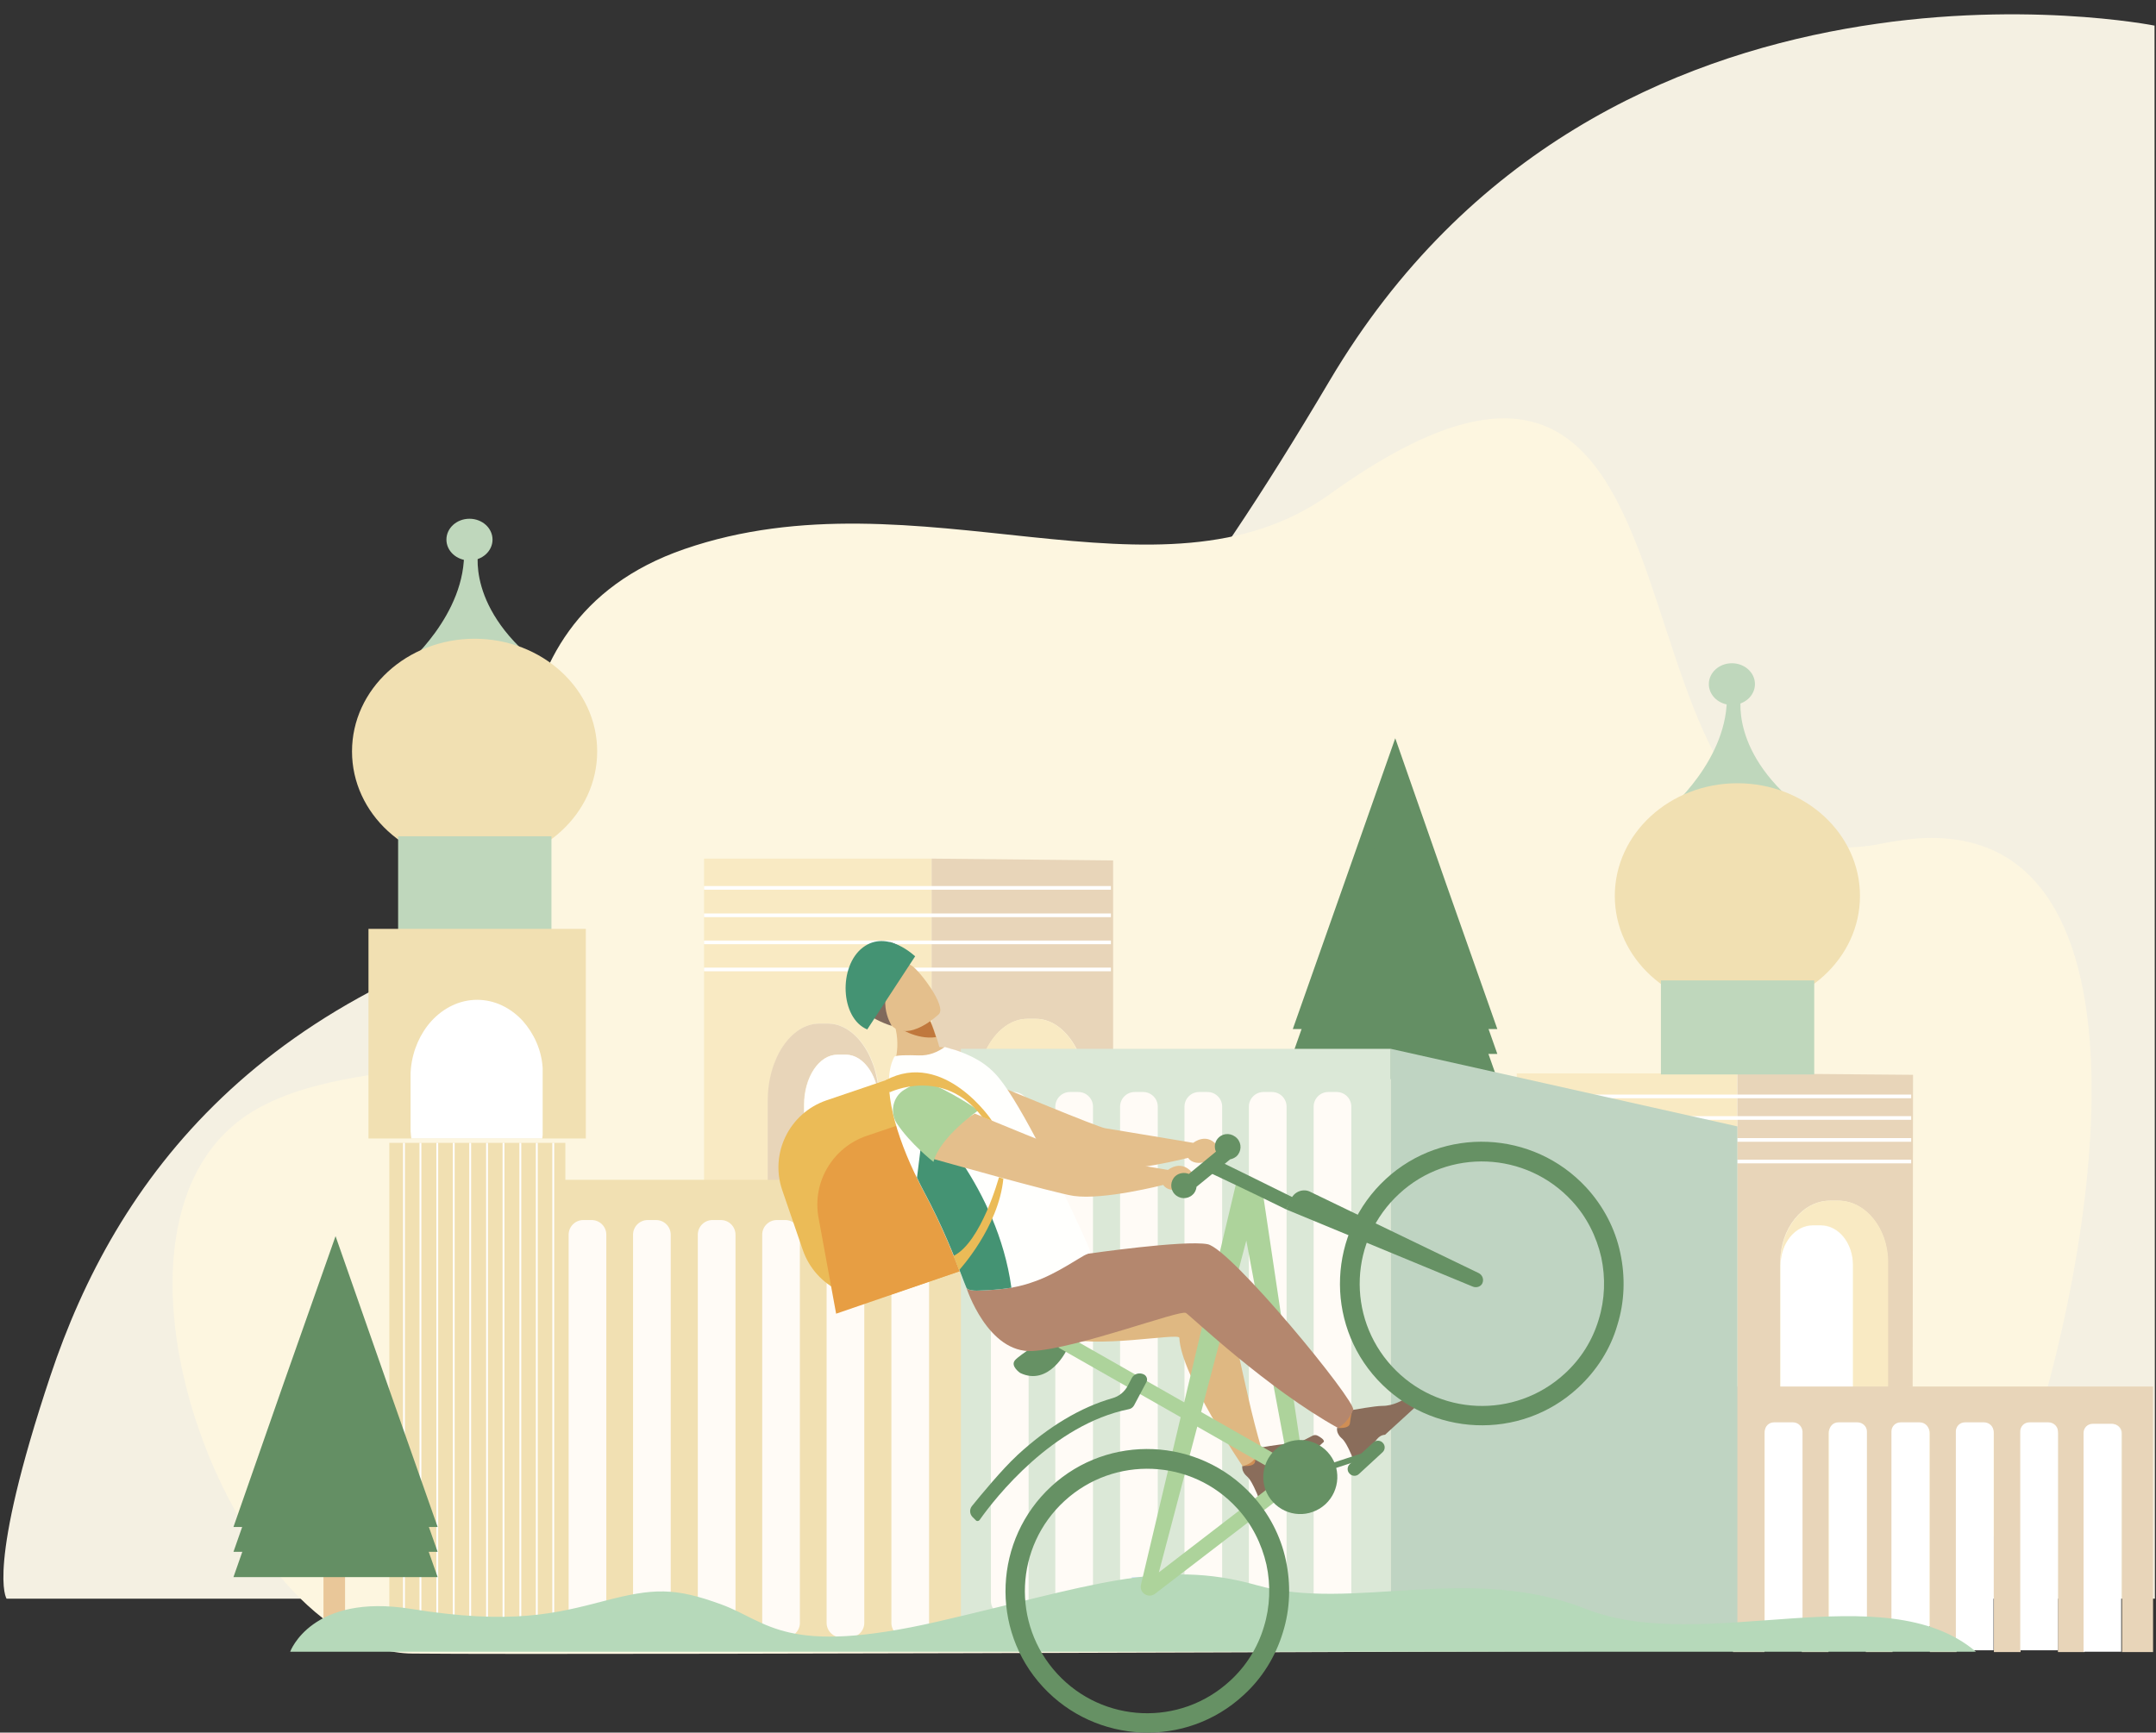<?xml version="1.0" encoding="utf-8"?>
<!-- Generator: Adobe Illustrator 25.2.0, SVG Export Plug-In . SVG Version: 6.00 Build 0)  -->
<svg version="1.1" id="Livello_1" xmlns="http://www.w3.org/2000/svg" xmlns:xlink="http://www.w3.org/1999/xlink" x="0px" y="0px"
	 viewBox="0 0 589.2 473.6" style="enable-background:new 0 0 589.2 473.6;" xml:space="preserve">
<rect x="0" y="0" width="589.2" height="473.6" fill="#333333" stroke="none"/>
<style type="text/css">
	.st0{fill:#F4F0E2;}
	.st1{fill:#FDF6E0;}
	.st2{fill:#F9EAC3;}
	.st3{fill:#E8D5B9;}
	.st4{fill:#FFFFFF;}
	.st5{fill:none;stroke:#FFFFFF;stroke-miterlimit:10;}
	.st6{fill:#648F64;}
	.st7{fill:#F1E0B2;}
	.st8{fill:#DBE8D7;}
	.st9{fill:#BFD4C2;}
	.st10{fill:#FFFBF6;}
	.st11{fill:none;stroke:#FFFFFF;stroke-width:0.5;stroke-miterlimit:10;}
	.st12{fill:#D5E7F7;}
	.st13{fill:#E9C799;}
	.st14{fill:#B6D9BA;}
	.st15{fill:#669164;}
	.st16{fill:#EBBB57;}
	.st17{fill:#E79E43;}
	.st18{fill:#CF8E55;}
	.st19{fill:#8A6D5B;}
	.st20{fill:#DFB882;}
	.st21{fill:#ADD39B;}
	.st22{fill:#B4876E;}
	.st23{fill:#E4BF8C;}
	.st24{fill:#FFFFFD;}
	.st25{fill:#449373;}
	.st26{fill:#C0783D;}
	.st27{fill:#80695C;}
	.st28{fill:#BFD7BC;}
	.st29{clip-path:url(#SVGID_2_);fill:#F1E0B2;}
	.st30{clip-path:url(#SVGID_2_);fill:#FFFFFF;}
</style>
<g>
	<path class="st0" d="M588.8,7c0,0-150.2-30-225.4,97s-102,123-197.5,144S31.5,323,13.8,376s-12,61-12,61h587.1L588.8,7L588.8,7z"/>
	<path class="st1" d="M514.8,230.5c-85.2,17.8-35.3-178.9-151.4-95.4c-46.2,33.2-112.7-7-176.4,15c-58.5,20.2-44.1,86.3-38.4,108
		c11.4,43.7-45.5,26.3-78.5,45.1c-51.8,29.5-6.4,148.3,42.5,148.8s408.1-1,408.1-1s21.3-16.7,32.7-51.1
		C576.7,329.4,589.8,214.9,514.8,230.5z"/>
	<g>
		<path class="st2" d="M474.7,293.4h-60.2v90h17V346c0-9.2,6.1-16.8,13.6-16.8h2.2c7.5,0,13.6,7.6,13.6,16.8v37.4h13.8V293.4z"/>
		<path class="st3" d="M447.3,329.2h-2.2c-7.5,0-13.6,7.6-13.6,16.8v37.4h9.6v-36.5c0-6,4-10.9,8.8-10.9h2.2c4.9,0,8.8,4.9,8.8,10.9
			v36.5l0,0V346C460.9,336.8,454.8,329.2,447.3,329.2z"/>
		<path class="st3" d="M522.8,293.8l-48-0.4v90l11.7-1V345c0-9.2,6.1-16.8,13.6-16.8h2.2c7.5,0,13.6,7.6,13.6,16.8v34.7l6.8-0.6
			L522.8,293.8L522.8,293.8z"/>
		<path class="st4" d="M497.6,335h-2.2c-4.9,0-8.8,4.9-8.8,10.9v36.5l19.8-1.8v-34.7C506.4,339.9,502.5,335,497.6,335z"/>
		<path class="st2" d="M502.4,328.2h-2.2c-7.5,0-13.6,7.6-13.6,16.8v37.3l0,0v-36.5c0-6,4-10.9,8.8-10.9h2.2c4.9,0,8.8,4.9,8.8,10.9
			v34.7l9.6-0.8V345C516,335.8,509.9,328.2,502.4,328.2z"/>
		<path class="st4" d="M460.9,346.9c0-6-4-10.9-8.8-10.9h-2.2c-4.9,0-8.8,4.9-8.8,10.9v36.5h19.8V346.9z"/>
		<polyline class="st5" points="414.5,299.7 482,299.7 522.3,299.7 		"/>
		<polyline class="st5" points="414.5,305.6 482,305.6 522.3,305.6 		"/>
		<polyline class="st5" points="414.5,311.6 482,311.6 522.3,311.6 		"/>
		<polyline class="st5" points="414.5,317.5 482,317.5 522.3,317.5 		"/>
	</g>
	<g>
		<path class="st2" d="M254.5,234.7h-62.1v113.2h17.5v-47c0-11.6,6.3-21.1,14.1-21.1h2.3c7.7,0,14.1,9.5,14.1,21.1v47h14.2V234.7
			H254.5z"/>
		<path class="st3" d="M226.2,279.8h-2.3c-7.7,0-14.1,9.5-14.1,21.1v47h9.9V302c0-7.5,4.1-13.7,9.1-13.7h2.3c5,0,9.1,6.1,9.1,13.7
			v45.9l0,0v-47C240.3,289.3,233.9,279.8,226.2,279.8z"/>
		<path class="st3" d="M304.1,235.2l-49.5-0.5v113.2l12.1-1.3v-47c0-11.6,6.3-21.1,14.1-21.1h2.3c7.7,0,14.1,9.5,14.1,21.1v43.7
			l7-0.8V235.2H304.1z"/>
		<path class="st4" d="M278.1,287h-2.3c-5,0-9.1,6.1-9.1,13.7v45.9l20.5-2.2v-43.7C287.2,293.2,283.1,287,278.1,287z"/>
		<path class="st2" d="M283,278.5h-2.3c-7.7,0-14.1,9.5-14.1,21.1v47l0,0v-45.9c0-7.5,4.1-13.7,9.1-13.7h2.3c5,0,9.1,6.1,9.1,13.7
			v43.7l9.9-1.1v-43.7C297.1,288,290.8,278.5,283,278.5z"/>
		<path class="st4" d="M240.3,302c0-7.5-4.1-13.7-9.1-13.7h-2.3c-5,0-9.1,6.1-9.1,13.7v45.9h20.5L240.3,302L240.3,302z"/>
		<polyline class="st5" points="192.4,242.7 262,242.7 303.6,242.7 		"/>
		<polyline class="st5" points="192.4,250.2 262,250.2 303.6,250.2 		"/>
		<polyline class="st5" points="192.4,257.6 262,257.6 303.6,257.6 		"/>
		<polyline class="st5" points="192.4,265 262,265 303.6,265 		"/>
	</g>
	<g>
		<path class="st3" d="M589.2,379H473.6v72.6h8.6v-59.8c0-1.4,1.1-2.5,2.5-2.5h5.2c1.4,0,2.5,1.1,2.5,2.5v59.8h7.3v-59.8
			c0-1.4,1.1-2.5,2.5-2.5h5.2c1.4,0,2.5,1.1,2.5,2.5v59.8h7.3v-59.8c0-1.4,1.1-2.5,2.5-2.5h5.2c1.4,0,2.5,1.1,2.5,2.5v59.8h7.3
			v-59.8c0-1.4,1.1-2.5,2.5-2.5h5.2c1.4,0,2.5,1.1,2.5,2.5v59.8h7.3v-59.8c0-1.4,1.1-2.5,2.5-2.5h5.2c1.4,0,2.5,1.1,2.5,2.5v59.8
			h7.3v-59.8c0-1.4,1.1-2.5,2.5-2.5h5.2c1.4,0,2.5,1.1,2.5,2.5v59.8h8.5V379H589.2z"/>
		<path class="st4" d="M577.1,389.2h-5.2c-1.4,0-2.5,1.1-2.5,2.5v59.8h10.3v-59.8C579.7,390.3,578.5,389.2,577.1,389.2z"/>
	</g>
	<g>
		<polygon class="st6" points="381.3,281.3 353.3,281.3 367.3,241.6 381.3,201.8 395.2,241.6 409.2,281.3 		"/>
		<polygon class="st6" points="381.3,288.1 353.3,288.1 367.3,248.4 381.3,208.7 395.2,248.4 409.2,288.1 		"/>
		<polygon class="st6" points="381.3,295 353.3,295 367.3,255.3 381.3,215.6 395.2,255.3 409.2,295 		"/>
	</g>
	<rect x="106.4" y="312.4" class="st7" width="48.1" height="135.2"/>
	<rect x="145.4" y="322.5" class="st7" width="117.5" height="125.1"/>
	<rect x="262.6" y="286.7" class="st8" width="117.5" height="160.9"/>
	<polygon class="st9" points="474.8,447.6 380.1,447.6 380.1,286.7 474.8,307.9 	"/>
	<g>
		<path class="st10" d="M161.7,447.6h-2.3c-2.2,0-4-1.8-4-4V337.5c0-2.2,1.8-4,4-4h2.3c2.2,0,4,1.8,4,4v106.1
			C165.7,445.8,163.9,447.6,161.7,447.6z"/>
		<path class="st10" d="M179.4,447.6H177c-2.2,0-4-1.8-4-4V337.5c0-2.2,1.8-4,4-4h2.3c2.2,0,4,1.8,4,4v106.1
			C183.3,445.8,181.6,447.6,179.4,447.6z"/>
		<path class="st10" d="M197,447.6h-2.3c-2.2,0-4-1.8-4-4V337.5c0-2.2,1.8-4,4-4h2.3c2.2,0,4,1.8,4,4v106.1
			C201,445.8,199.2,447.6,197,447.6z"/>
		<path class="st10" d="M214.6,447.6h-2.3c-2.2,0-4-1.8-4-4V337.5c0-2.2,1.8-4,4-4h2.3c2.2,0,4,1.8,4,4v106.1
			C218.6,445.8,216.8,447.6,214.6,447.6z"/>
		<path class="st10" d="M232.2,447.6h-2.3c-2.2,0-4-1.8-4-4V337.5c0-2.2,1.8-4,4-4h2.3c2.2,0,4,1.8,4,4v106.1
			C236.2,445.8,234.4,447.6,232.2,447.6z"/>
		<path class="st10" d="M249.9,447.6h-2.3c-2.2,0-4-1.8-4-4V337.5c0-2.2,1.8-4,4-4h2.3c2.2,0,4,1.8,4,4v106.1
			C253.9,445.8,252.1,447.6,249.9,447.6z"/>
	</g>
	<g>
		<path class="st10" d="M277.1,441.6h-2.3c-2.2,0-4-1.8-4-4V302.5c0-2.2,1.8-4,4-4h2.3c2.2,0,4,1.8,4,4v135.1
			C281.1,439.9,279.3,441.6,277.1,441.6z"/>
		<path class="st10" d="M294.7,441.6h-2.3c-2.2,0-4-1.8-4-4V302.5c0-2.2,1.8-4,4-4h2.3c2.2,0,4,1.8,4,4v135.1
			C298.7,439.9,296.9,441.6,294.7,441.6z"/>
		<path class="st10" d="M312.4,441.6h-2.3c-2.2,0-4-1.8-4-4V302.5c0-2.2,1.8-4,4-4h2.3c2.2,0,4,1.8,4,4v135.1
			C316.4,439.9,314.6,441.6,312.4,441.6z"/>
		<path class="st10" d="M330,441.6h-2.3c-2.2,0-4-1.8-4-4V302.5c0-2.2,1.8-4,4-4h2.3c2.2,0,4,1.8,4,4v135.1
			C334,439.9,332.2,441.6,330,441.6z"/>
		<path class="st10" d="M347.6,441.6h-2.3c-2.2,0-4-1.8-4-4V302.5c0-2.2,1.8-4,4-4h2.3c2.2,0,4,1.8,4,4v135.1
			C351.6,439.9,349.8,441.6,347.6,441.6z"/>
		<path class="st10" d="M365.3,441.6H363c-2.2,0-4-1.8-4-4V302.5c0-2.2,1.8-4,4-4h2.3c2.2,0,4,1.8,4,4v135.1
			C369.2,439.9,367.4,441.6,365.3,441.6z"/>
	</g>
	<g>
		<line class="st11" x1="110.4" y1="312.4" x2="110.4" y2="447.6"/>
		<line class="st11" x1="114.9" y1="312.4" x2="114.9" y2="447.6"/>
		<line class="st11" x1="119.5" y1="312.4" x2="119.5" y2="447.6"/>
		<line class="st11" x1="124" y1="312.4" x2="124" y2="447.6"/>
		<line class="st11" x1="128.5" y1="312.4" x2="128.5" y2="447.6"/>
		<line class="st11" x1="133.1" y1="312.4" x2="133.1" y2="447.6"/>
		<line class="st11" x1="137.6" y1="312.4" x2="137.6" y2="447.6"/>
		<line class="st11" x1="142.2" y1="312.4" x2="142.2" y2="447.6"/>
		<line class="st11" x1="146.7" y1="312.4" x2="146.7" y2="447.6"/>
		<line class="st11" x1="151.2" y1="312.4" x2="151.2" y2="447.6"/>
	</g>
	<rect x="309.3" y="431.1" class="st12" width="6.9" height="10.6"/>
	<rect x="321.5" y="431.1" class="st12" width="6.9" height="10.6"/>
	<g>
		<rect x="88.4" y="430.3" class="st13" width="5.9" height="14.9"/>
		<g>
			<polygon class="st6" points="91.7,417.4 63.8,417.4 77.7,377.6 91.7,337.9 105.6,377.6 119.6,417.4 			"/>
			<polygon class="st6" points="91.7,424.2 63.8,424.2 77.7,384.5 91.7,344.8 105.6,384.5 119.6,424.2 			"/>
			<polygon class="st6" points="91.7,431.1 63.8,431.1 77.7,391.4 91.7,351.7 105.6,391.4 119.6,431.1 			"/>
		</g>
	</g>
	<path class="st4" d="M490,388.8h-5.2c-1.4,0-2.5,1.1-2.5,2.5v59.8h10.3v-59.8C492.5,389.9,491.4,388.8,490,388.8z"/>
	<path class="st4" d="M507.6,388.8h-5.2c-1.4,0-2.5,1.1-2.5,2.5v59.8h10.3v-59.8C510.2,389.9,509,388.8,507.6,388.8z"/>
	<path class="st4" d="M524.6,388.8h-5.2c-1.4,0-2.5,1.1-2.5,2.5v59.8h10.3v-59.8C527.2,389.9,526,388.8,524.6,388.8z"/>
	<path class="st4" d="M542.2,388.8H537c-1.4,0-2.5,1.1-2.5,2.5v59.8h10.3v-59.8C544.8,389.9,543.6,388.8,542.2,388.8z"/>
	<path class="st4" d="M559.8,388.8h-5.2c-1.4,0-2.5,1.1-2.5,2.5v59.8h10.3v-59.8C562.4,389.9,561.2,388.8,559.8,388.8z"/>
	<path class="st14" d="M79.3,451.5c0,0,5.8-16.1,33.1-11.7s39.4,1.3,52.8-2.2s19.2-3.7,32,1s17.3,14.2,58.9,4.7
		c41.6-9.6,61.3-17.4,87.3-10c26,7.4,58-6.1,90,6.5c32,12.7,81.5-9.6,106.6,11.7H79.3z"/>
	<path class="st15" d="M278.8,375.3c0,0-2.8-1.9-1.4-3.5s8-5.5,9.4-7c1.3-1.5,7.9-9.9,10.5-9.9c2.6,0.1,3.1,1.8,0.6,4.5
		c-2.5,2.8-5.7,6.5-5.9,8.4C291.6,369.5,286.5,379,278.8,375.3z"/>
	<path class="st16" d="M264.6,346.7l-20.6,7c-10.1,3.5-21.1-1.9-24.6-12l-5.6-16.3c-3.5-10.1,1.9-21.1,12-24.6l20.6-7L264.6,346.7z"
		/>
	<path class="st17" d="M264.6,346.7l-36.1,12.4l-4.8-26.2c-1.8-9.7,3.8-19.2,13.1-22.4l13.9-4.7L264.6,346.7z"/>
	<path class="st18" d="M344.4,400.5c0.5-2.6-1.1-5.8-1.1-5.8l-3.7,6.1C339.6,400.7,343.8,403.1,344.4,400.5z"/>
	<path class="st19" d="M360.2,392.5c-0.5-0.3-1.1-0.3-1.6,0c-1.3,0.6-3.5,2.2-6.8,2.2c-1.9,0-8,1.1-8,1.1l0,0
		c-0.1,0.1-0.4,0.6-0.8,3.7c-0.2,1.6-3.5,1.2-3.5,1.2s-0.1,0.5,0.1,1.2c0.2,0.5,0.5,1.1,1.1,1.6c0.9,0.7,1.9,2.7,2.5,4.1
		c0.4,0.8,0.6,1.5,0.6,1.5s0.4,0.6,2.5-0.9l2.2-2c0.6-0.8,1-1.5,1.7-2.3c1-1.2,2-1.2,2.2-1.2l0,0l9.4-8.6
		C361.9,393.5,360.9,392.9,360.2,392.5z"/>
	<path class="st20" d="M289.6,365.4c9.6,3.5,32.6-1.2,32.7,0.3c0.4,10.3,17.3,35.1,17.3,35.1s1.5-0.4,2.5-1.2
		c1.6-1.4,2.7-3.4,2.7-3.4c-5.4-18.1-8.3-40.6-11.9-42.9c-9.2-5.7-44.2-11.2-44.2-11.2l-17.5,10.1l-4.5,3.9
		C266.6,356.1,276.5,360.7,289.6,365.4z"/>
	<g>
		
			<rect x="320.7" y="347.9" transform="matrix(0.495 -0.869 0.869 0.495 -171.839 474.83)" class="st21" width="4" height="74.8"/>
	</g>
	<path class="st21" d="M338.3,323.6l-0.3-0.9l-0.2,0.8l0,0l0,0l-26,109.7c-0.5,2.2,2,3.8,3.8,2.5L353,407l-2.5-3.2l-33.8,26
		l23.9-90.7l11.5,61.4l4-0.7L344.8,324L338.3,323.6z"/>
	<g>
		<path class="st15" d="M351.5,330.6c-8.3-4.1-21.6-10.4-21.5-10.3l1-3.9c0.3,0.1,0.5,0.1,22.3,10.9L351.5,330.6z"/>
	</g>
	<g>
		<path class="st15" d="M309.9,384.2c-0.3,0.5-0.8,0.9-1.4,1l0,0c-20.8,4.2-36.5,24.2-40.8,30.3l0,0c-0.2,0.3-0.7,0.4-1,0.1l-1-1
			c-0.7-0.8-0.8-2-0.1-2.9c2.5-3.1,8.4-10.2,12.2-13.7c0.1-0.1,0.2-0.2,0.3-0.3c8.5-7.8,17.2-13,25.9-15.5c1.8-0.5,3.3-1.7,4.2-3.4
			l1.1-2.1c0.6-1.2,2.1-1.6,3.3-1l0,0c0.8,0.4,1.1,1.4,0.7,2.1L309.9,384.2z"/>
	</g>
	<path class="st18" d="M365.5,390.2c0,0,3.2,2,4.6,0.4s-0.4-5.2-0.4-5.2L365.5,390.2z"/>
	<g>
		<path class="st19" d="M372.4,397.7l2.2-2c0.6-0.8,1-1.5,1.7-2.3c1-1.2,2-1.2,2.2-1.2l0,0l9.4-8.6c-0.1-0.6-1-1.1-1.8-1.5
			c-0.5-0.3-1.1-0.3-1.6,0c-1.3,0.6-3.5,2.2-6.8,2.2c-1.9,0-8,1.1-8,1.1l0,0c-0.1,0.1-0.4,0.6-0.8,3.7c-0.2,1.6-3.5,1.2-3.5,1.2
			s-0.1,0.5,0.1,1.2c0.2,0.5,0.5,1.1,1.1,1.6c0.9,0.7,1.9,2.7,2.5,4.1c0.4,0.8,0.6,1.5,0.6,1.5S370.3,399.2,372.4,397.7z"/>
	</g>
	<path class="st22" d="M264.1,352c0,0,5.8,18,18.1,17.3c12.3-0.7,40.4-11.4,41.9-10.4s22.2,20.7,41.5,31.4c0,0,2.4-0.9,4.2-4.9
		c1-2.2-33.4-44.1-39.8-45.3c-6.4-1.2-32.6,2.6-32.6,2.6L264.1,352z"/>
	<path class="st23" d="M243.8,292.3c0,0,13.3,0.3,18.7-4.6c0,0-2.5-1.3-5.8-1.5c-0.3-1-0.5-1.9-0.8-2.7c-0.9-2.9-1.6-4.4-1.6-4.4
		l-9.2-2.3l-2.1-0.5c0.6,1.3,1.1,2.5,1.4,3.6c0,0.1,0.1,0.2,0.1,0.3C246.5,287.2,243.8,292.3,243.8,292.3z"/>
	<path class="st23" d="M326.1,312.4c0,0-22.1-3.7-24.1-4S273.3,297,273.3,297l-14.8,11.4c0,0,36.7,10.4,41.7,11.1
		c8.2,1.2,24.5-3,24.5-3c0.9,1.4,3.1,1.8,5.1,0.9c2.1-0.9,1.5-0.4,3-1s0.3-2.6,0.3-2.6C330.1,309.1,326.1,312.4,326.1,312.4z"/>
	<path class="st24" d="M264.1,352c0.3,0.7,2.1,0.8,2.8,0.8c3.3-0.1,6.4-0.3,9.5-0.8c2.1-0.4,4.2-0.9,6.3-1.7
		c6.1-2.1,12.3-6.6,14.7-7.7c0.2-0.1,0.4-0.3,0.5-0.6c0.1-0.2-3.1-7.4-7.4-16.2c-0.2-0.3-0.3-0.7-0.5-1.1l-0.1-0.1
		c-1.7-3.5-3.5-7.1-5.4-10.7c-4.1-7.9-8.3-15.3-11.4-19.1c-3.6-4.5-8.1-6.4-11.8-7.7l-3.1-0.9c-2,1.4-4.3,2.4-7.1,2.3
		c-3.1-0.1-6.4-0.1-6.7,0.4c-3.4,6.3-0.6,18.8,5.5,31.7c0.2,0.4,0.4,0.8,0.6,1.2c0.6,1.3,1.3,2.7,2,4c5,9.3,8.3,17.8,10.2,22.8
		C263.3,350.1,263.8,351.2,264.1,352z"/>
	<path class="st25" d="M264.1,352c0.3,0.7,2.1,0.8,2.8,0.8c3.3-0.1,6.4-0.3,9.5-0.8c-3.8-27.7-23.7-47-23.7-47l-2.1,16.9
		c0.6,1.3,1.3,2.7,2,4c5,9.3,8.3,17.8,10.2,22.8C263.3,350.1,263.8,351.2,264.1,352z"/>
	<path class="st26" d="M244.4,280.2C244.4,280.2,244.5,280.2,244.4,280.2c0.9,0.6,6,4.1,11.4,3.3c-0.9-2.9-1.6-4.4-1.6-4.4l-9.2-2.3
		c-0.4,1.4-0.6,2.7-0.6,3.1C244.4,280.1,244.4,280.2,244.4,280.2z"/>
	<path class="st23" d="M256.6,277.2c0,0-8.3,8.1-13.2,2.9c-5-5.2-9.4-7.7-4.3-13.1c5.1-5.4,8-4.4,10.1-3
		C251.3,265.3,258.7,275,256.6,277.2z"/>
	<path class="st27" d="M243.7,280.4c0,0-5.3-8,2.4-15.2c5.2-4.9-1.7-7.4-2.9-7.7c0,0-3.9,4-7.7,8.2
		C227.3,274.6,241.9,280,243.7,280.4z"/>
	<path class="st23" d="M319.2,319.8c0,0-22.1-3.7-24.1-4s-28.7-11.4-28.7-11.4l-7.7,4.6l-3.6,7.8c0,0,33.3,9.4,38.3,10.1
		c8.2,1.2,24.5-3,24.5-3c0.9,1.4,3.1,1.8,5.1,0.9c2.1-0.9,1.5-0.4,3-1s0.3-2.6,0.3-2.6C323.1,316.5,319.2,319.8,319.2,319.8z"/>
	<path class="st21" d="M267.4,303.5c0,0-10.5,7.2-12.3,14.1c0,0-6.3-4.9-10-10.5c-2-3.1-1.1-7.3,2-9.2c2.1-1.3,4.6-2.4,6.8-1.7
		C258.7,297.6,267.4,303.5,267.4,303.5z"/>
	<g>
		<path class="st15" d="M339.8,463.4c-15.7,14.5-40.3,13.4-54.8-2.3c-14.5-15.7-13.4-40.3,2.3-54.8c15.7-14.5,40.3-13.4,54.8,2.3
			c4.6,5,7.9,11.2,9.3,17.9c1.4,6.5,1.2,13.3-0.8,19.7C348.6,452.8,344.9,458.8,339.8,463.4z M290.9,410.3
			c-13.6,12.5-14.5,33.6-2,47.2s33.6,14.5,47.2,2c4.4-4,7.6-9.1,9.3-14.8c1.7-5.5,1.9-11.4,0.7-17c-1.3-5.7-4-11.1-8-15.4
			C325.7,398.7,304.5,397.8,290.9,410.3z"/>
	</g>
	<g>
		<path class="st15" d="M431.2,379.4c-15.7,14.5-40.3,13.4-54.8-2.3c-14.5-15.7-13.4-40.3,2.3-54.8c15.7-14.5,40.3-13.4,54.8,2.3
			c4.6,5,7.9,11.2,9.3,17.9c1.4,6.5,1.2,13.3-0.8,19.7C440.1,368.8,436.3,374.7,431.2,379.4z M382.4,326.3
			c-13.6,12.5-14.5,33.6-2,47.2s33.6,14.5,47.2,2c4.4-4,7.6-9.1,9.3-14.8c1.7-5.5,1.9-11.4,0.7-17c-1.3-5.7-4-11.1-8-15.4
			C417.1,314.7,395.9,313.8,382.4,326.3z"/>
	</g>
	<g>
		<path class="st15" d="M402.5,351.7l-51-21.1l1.4-3c0.9-1.9,3.3-2.8,5.2-1.8l46,22.2c1,0.5,1.5,1.7,1,2.8l0,0
			C404.7,351.7,403.5,352.1,402.5,351.7z"/>
	</g>
	<path class="st15" d="M333.1,310.9c-1.1,1-1.4,2.6-0.8,3.9l-7.4,6.1c-1.2-0.5-2.7-0.3-3.7,0.6c-1.4,1.3-1.5,3.5-0.2,4.9
		s3.5,1.5,4.9,0.2c0.7-0.6,1-1.4,1.1-2.2l9.2-7.5c0.6-0.1,1.2-0.4,1.7-0.8c1.4-1.3,1.5-3.5,0.2-4.9
		C336.7,309.7,334.5,309.6,333.1,310.9z"/>
	<g>
		<path class="st15" d="M375.3,394.3l-6.4,5.9c-0.8,0.7-0.8,1.9-0.1,2.6l0,0c0.7,0.8,1.9,0.8,2.6,0.1l6.4-5.9
			c0.8-0.7,0.8-1.9,0.1-2.6l0,0C377.3,393.7,376.1,393.6,375.3,394.3z"/>
		<g>
			
				<rect x="353.9" y="399.8" transform="matrix(0.951 -0.31 0.31 0.951 -106.381 132.662)" class="st15" width="19.5" height="1.6"/>
		</g>
		<path class="st15" d="M347.9,410.6c-3.8-4.1-3.5-10.5,0.6-14.3s10.5-3.5,14.3,0.6s3.5,10.5-0.6,14.3
			C358,415,351.7,414.7,347.9,410.6z"/>
	</g>
	<path class="st25" d="M235.8,259c-6.7,5.1-6.2,19.3,1.2,22.4l13.1-20C250.1,261.5,242.5,253.9,235.8,259z"/>
	<path class="st16" d="M242,295.3l1.1,3.3c0,0,14.7-7.2,25.3,6.7l2.7,1.1C271.2,306.4,258,286.7,242,295.3z"/>
	<path class="st16" d="M273,321.8c0,0-4.8,17.7-12.4,21.5l1.5,3.9c0,0,10.8-11.7,12.1-25L273,321.8z"/>
	<g>
		<ellipse class="st28" cx="128.3" cy="147.5" rx="6.3" ry="5.7"/>
		<path class="st28" d="M110.4,182.3c0,0,17.2-14.2,16.4-32.2h4c0,0-4,16.5,18.4,32.9L110.4,182.3z"/>
		<ellipse class="st7" cx="129.7" cy="205.4" rx="33.5" ry="30.8"/>
		<rect x="108.8" y="228.6" class="st28" width="41.9" height="25.7"/>
	</g>
	<g>
		<ellipse class="st28" cx="473.3" cy="187" rx="6.3" ry="5.7"/>
		<path class="st28" d="M455.5,221.8c0,0,17.2-14.2,16.4-32.2h4c0,0-4,16.5,18.4,32.9L455.5,221.8z"/>
		<ellipse class="st7" cx="474.8" cy="244.9" rx="33.5" ry="30.8"/>
		<rect x="453.9" y="268" class="st28" width="41.9" height="25.7"/>
	</g>
	<g>
		<defs>
			<rect id="SVGID_1_" x="100.7" y="253.9" width="59.4" height="57.3"/>
		</defs>
		<clipPath id="SVGID_2_">
			<use xlink:href="#SVGID_1_"  style="overflow:visible;"/>
		</clipPath>
		<rect x="100.7" y="253.9" class="st29" width="59.4" height="57.3"/>
		<path class="st30" d="M142.9,279.1c-3.3-3.6-7.7-5.8-12.5-5.8l0,0c-4.8,0-9.2,2.2-12.5,5.8c-3,3.3-5.1,7.9-5.6,12.9
			c-0.1,0.8-0.1,1.6-0.1,2.3V308c0,0.8,0,1.6,0.1,2.3c0.3,3.3,1.3,6.4,2.8,9.1h30.4c1.5-2.7,2.5-5.8,2.8-9.1v-18.4
			C148,287,145.9,282.5,142.9,279.1z"/>
	</g>
</g>
</svg>
